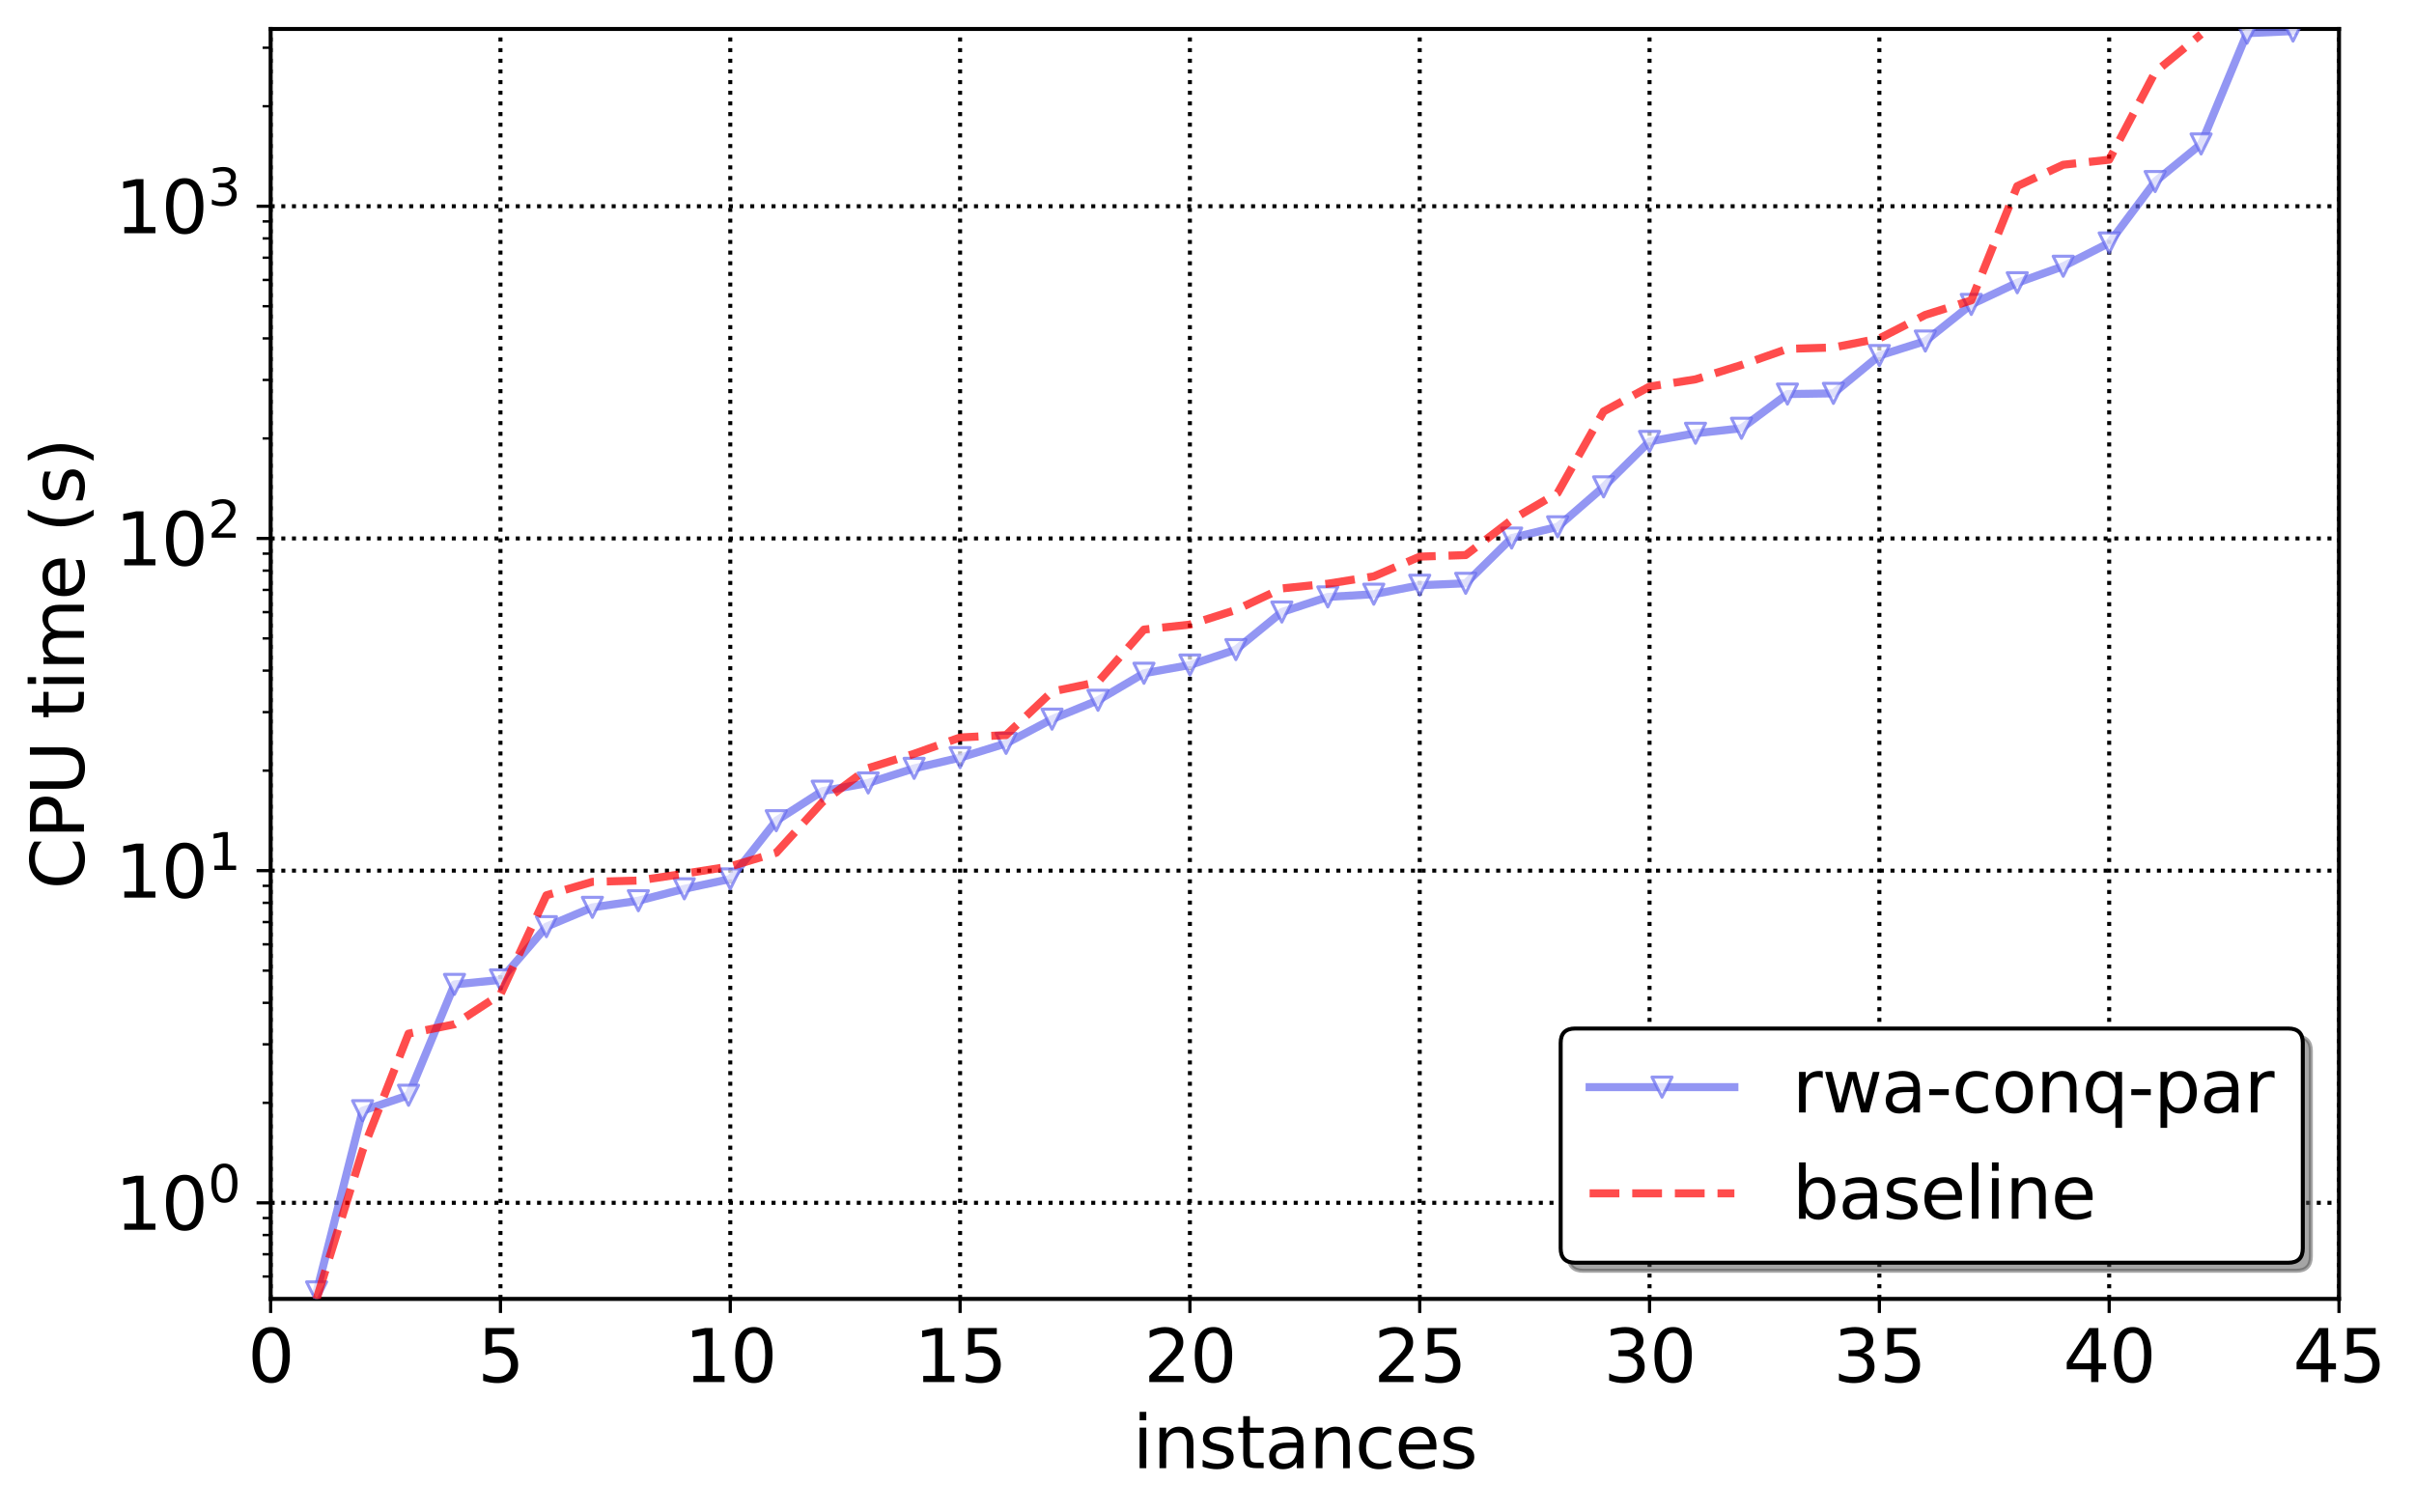 <?xml version="1.0" encoding="utf-8" standalone="no"?>
<!DOCTYPE svg PUBLIC "-//W3C//DTD SVG 1.1//EN"
  "http://www.w3.org/Graphics/SVG/1.1/DTD/svg11.dtd">
<svg xmlns:xlink="http://www.w3.org/1999/xlink" width="600.279pt" height="376.061pt" viewBox="0 0 600.279 376.061" xmlns="http://www.w3.org/2000/svg" version="1.1">
 <defs>
  <style type="text/css">*{stroke-linejoin: round; stroke-linecap: butt}</style>
 </defs>
 <g id="figure_1">
  <g id="patch_1">
   <path d="M -0 376.061 
L 600.279 376.061 
L 600.279 0 
L -0 0 
z
" style="fill: #ffffff"/>
  </g>
  <g id="axes_1">
   <g id="patch_2">
    <path d="M 67.301 323.02 
L 581.627 323.02 
L 581.627 7.2 
L 67.301 7.2 
z
" style="fill: #ffffff"/>
   </g>
   <g id="matplotlib.axis_1">
    <g id="xtick_1">
     <g id="line2d_1">
      <path d="M 67.301 323.02 
L 67.301 7.2 
" clip-path="url(#p2044be6ba6)" style="fill: none; stroke-dasharray: 1,1.65; stroke-dashoffset: 0; stroke: #000000"/>
     </g>
     <g id="line2d_2">
      <defs>
       <path id="m5a88c851a3" d="M 0 0 
L 0 3.5 
" style="stroke: #000000; stroke-width: 0.8"/>
      </defs>
      <g>
       <use xlink:href="#m5a88c851a3" x="67.301" y="323.02" style="stroke: #000000; stroke-width: 0.8"/>
      </g>
     </g>
     <g id="text_1">
      <!-- 0 -->
      <g transform="translate(61.574 343.697) scale(0.18 -0.18)">
       <defs>
        <path id="DejaVuSans-30" d="M 2034 4250 
Q 1547 4250 1301 3770 
Q 1056 3291 1056 2328 
Q 1056 1369 1301 889 
Q 1547 409 2034 409 
Q 2525 409 2770 889 
Q 3016 1369 3016 2328 
Q 3016 3291 2770 3770 
Q 2525 4250 2034 4250 
z
M 2034 4750 
Q 2819 4750 3233 4129 
Q 3647 3509 3647 2328 
Q 3647 1150 3233 529 
Q 2819 -91 2034 -91 
Q 1250 -91 836 529 
Q 422 1150 422 2328 
Q 422 3509 836 4129 
Q 1250 4750 2034 4750 
z
" transform="scale(0.016)"/>
       </defs>
       <use xlink:href="#DejaVuSans-30"/>
      </g>
     </g>
    </g>
    <g id="xtick_2">
     <g id="line2d_3">
      <path d="M 124.448 323.02 
L 124.448 7.2 
" clip-path="url(#p2044be6ba6)" style="fill: none; stroke-dasharray: 1,1.65; stroke-dashoffset: 0; stroke: #000000"/>
     </g>
     <g id="line2d_4">
      <g>
       <use xlink:href="#m5a88c851a3" x="124.448" y="323.02" style="stroke: #000000; stroke-width: 0.8"/>
      </g>
     </g>
     <g id="text_2">
      <!-- 5 -->
      <g transform="translate(118.722 343.697) scale(0.18 -0.18)">
       <defs>
        <path id="DejaVuSans-35" d="M 691 4666 
L 3169 4666 
L 3169 4134 
L 1269 4134 
L 1269 2991 
Q 1406 3038 1543 3061 
Q 1681 3084 1819 3084 
Q 2600 3084 3056 2656 
Q 3513 2228 3513 1497 
Q 3513 744 3044 326 
Q 2575 -91 1722 -91 
Q 1428 -91 1123 -41 
Q 819 9 494 109 
L 494 744 
Q 775 591 1075 516 
Q 1375 441 1709 441 
Q 2250 441 2565 725 
Q 2881 1009 2881 1497 
Q 2881 1984 2565 2268 
Q 2250 2553 1709 2553 
Q 1456 2553 1204 2497 
Q 953 2441 691 2322 
L 691 4666 
z
" transform="scale(0.016)"/>
       </defs>
       <use xlink:href="#DejaVuSans-35"/>
      </g>
     </g>
    </g>
    <g id="xtick_3">
     <g id="line2d_5">
      <path d="M 181.595 323.02 
L 181.595 7.2 
" clip-path="url(#p2044be6ba6)" style="fill: none; stroke-dasharray: 1,1.65; stroke-dashoffset: 0; stroke: #000000"/>
     </g>
     <g id="line2d_6">
      <g>
       <use xlink:href="#m5a88c851a3" x="181.595" y="323.02" style="stroke: #000000; stroke-width: 0.8"/>
      </g>
     </g>
     <g id="text_3">
      <!-- 10 -->
      <g transform="translate(170.143 343.697) scale(0.18 -0.18)">
       <defs>
        <path id="DejaVuSans-31" d="M 794 531 
L 1825 531 
L 1825 4091 
L 703 3866 
L 703 4441 
L 1819 4666 
L 2450 4666 
L 2450 531 
L 3481 531 
L 3481 0 
L 794 0 
L 794 531 
z
" transform="scale(0.016)"/>
       </defs>
       <use xlink:href="#DejaVuSans-31"/>
       <use xlink:href="#DejaVuSans-30" x="63.623"/>
      </g>
     </g>
    </g>
    <g id="xtick_4">
     <g id="line2d_7">
      <path d="M 238.743 323.02 
L 238.743 7.2 
" clip-path="url(#p2044be6ba6)" style="fill: none; stroke-dasharray: 1,1.65; stroke-dashoffset: 0; stroke: #000000"/>
     </g>
     <g id="line2d_8">
      <g>
       <use xlink:href="#m5a88c851a3" x="238.743" y="323.02" style="stroke: #000000; stroke-width: 0.8"/>
      </g>
     </g>
     <g id="text_4">
      <!-- 15 -->
      <g transform="translate(227.29 343.697) scale(0.18 -0.18)">
       <use xlink:href="#DejaVuSans-31"/>
       <use xlink:href="#DejaVuSans-35" x="63.623"/>
      </g>
     </g>
    </g>
    <g id="xtick_5">
     <g id="line2d_9">
      <path d="M 295.89 323.02 
L 295.89 7.2 
" clip-path="url(#p2044be6ba6)" style="fill: none; stroke-dasharray: 1,1.65; stroke-dashoffset: 0; stroke: #000000"/>
     </g>
     <g id="line2d_10">
      <g>
       <use xlink:href="#m5a88c851a3" x="295.89" y="323.02" style="stroke: #000000; stroke-width: 0.8"/>
      </g>
     </g>
     <g id="text_5">
      <!-- 20 -->
      <g transform="translate(284.437 343.697) scale(0.18 -0.18)">
       <defs>
        <path id="DejaVuSans-32" d="M 1228 531 
L 3431 531 
L 3431 0 
L 469 0 
L 469 531 
Q 828 903 1448 1529 
Q 2069 2156 2228 2338 
Q 2531 2678 2651 2914 
Q 2772 3150 2772 3378 
Q 2772 3750 2511 3984 
Q 2250 4219 1831 4219 
Q 1534 4219 1204 4116 
Q 875 4013 500 3803 
L 500 4441 
Q 881 4594 1212 4672 
Q 1544 4750 1819 4750 
Q 2544 4750 2975 4387 
Q 3406 4025 3406 3419 
Q 3406 3131 3298 2873 
Q 3191 2616 2906 2266 
Q 2828 2175 2409 1742 
Q 1991 1309 1228 531 
z
" transform="scale(0.016)"/>
       </defs>
       <use xlink:href="#DejaVuSans-32"/>
       <use xlink:href="#DejaVuSans-30" x="63.623"/>
      </g>
     </g>
    </g>
    <g id="xtick_6">
     <g id="line2d_11">
      <path d="M 353.037 323.02 
L 353.037 7.2 
" clip-path="url(#p2044be6ba6)" style="fill: none; stroke-dasharray: 1,1.65; stroke-dashoffset: 0; stroke: #000000"/>
     </g>
     <g id="line2d_12">
      <g>
       <use xlink:href="#m5a88c851a3" x="353.037" y="323.02" style="stroke: #000000; stroke-width: 0.8"/>
      </g>
     </g>
     <g id="text_6">
      <!-- 25 -->
      <g transform="translate(341.585 343.697) scale(0.18 -0.18)">
       <use xlink:href="#DejaVuSans-32"/>
       <use xlink:href="#DejaVuSans-35" x="63.623"/>
      </g>
     </g>
    </g>
    <g id="xtick_7">
     <g id="line2d_13">
      <path d="M 410.185 323.02 
L 410.185 7.2 
" clip-path="url(#p2044be6ba6)" style="fill: none; stroke-dasharray: 1,1.65; stroke-dashoffset: 0; stroke: #000000"/>
     </g>
     <g id="line2d_14">
      <g>
       <use xlink:href="#m5a88c851a3" x="410.185" y="323.02" style="stroke: #000000; stroke-width: 0.8"/>
      </g>
     </g>
     <g id="text_7">
      <!-- 30 -->
      <g transform="translate(398.732 343.697) scale(0.18 -0.18)">
       <defs>
        <path id="DejaVuSans-33" d="M 2597 2516 
Q 3050 2419 3304 2112 
Q 3559 1806 3559 1356 
Q 3559 666 3084 287 
Q 2609 -91 1734 -91 
Q 1441 -91 1130 -33 
Q 819 25 488 141 
L 488 750 
Q 750 597 1062 519 
Q 1375 441 1716 441 
Q 2309 441 2620 675 
Q 2931 909 2931 1356 
Q 2931 1769 2642 2001 
Q 2353 2234 1838 2234 
L 1294 2234 
L 1294 2753 
L 1863 2753 
Q 2328 2753 2575 2939 
Q 2822 3125 2822 3475 
Q 2822 3834 2567 4026 
Q 2313 4219 1838 4219 
Q 1578 4219 1281 4162 
Q 984 4106 628 3988 
L 628 4550 
Q 988 4650 1302 4700 
Q 1616 4750 1894 4750 
Q 2613 4750 3031 4423 
Q 3450 4097 3450 3541 
Q 3450 3153 3228 2886 
Q 3006 2619 2597 2516 
z
" transform="scale(0.016)"/>
       </defs>
       <use xlink:href="#DejaVuSans-33"/>
       <use xlink:href="#DejaVuSans-30" x="63.623"/>
      </g>
     </g>
    </g>
    <g id="xtick_8">
     <g id="line2d_15">
      <path d="M 467.332 323.02 
L 467.332 7.2 
" clip-path="url(#p2044be6ba6)" style="fill: none; stroke-dasharray: 1,1.65; stroke-dashoffset: 0; stroke: #000000"/>
     </g>
     <g id="line2d_16">
      <g>
       <use xlink:href="#m5a88c851a3" x="467.332" y="323.02" style="stroke: #000000; stroke-width: 0.8"/>
      </g>
     </g>
     <g id="text_8">
      <!-- 35 -->
      <g transform="translate(455.879 343.697) scale(0.18 -0.18)">
       <use xlink:href="#DejaVuSans-33"/>
       <use xlink:href="#DejaVuSans-35" x="63.623"/>
      </g>
     </g>
    </g>
    <g id="xtick_9">
     <g id="line2d_17">
      <path d="M 524.479 323.02 
L 524.479 7.2 
" clip-path="url(#p2044be6ba6)" style="fill: none; stroke-dasharray: 1,1.65; stroke-dashoffset: 0; stroke: #000000"/>
     </g>
     <g id="line2d_18">
      <g>
       <use xlink:href="#m5a88c851a3" x="524.479" y="323.02" style="stroke: #000000; stroke-width: 0.8"/>
      </g>
     </g>
     <g id="text_9">
      <!-- 40 -->
      <g transform="translate(513.027 343.697) scale(0.18 -0.18)">
       <defs>
        <path id="DejaVuSans-34" d="M 2419 4116 
L 825 1625 
L 2419 1625 
L 2419 4116 
z
M 2253 4666 
L 3047 4666 
L 3047 1625 
L 3713 1625 
L 3713 1100 
L 3047 1100 
L 3047 0 
L 2419 0 
L 2419 1100 
L 313 1100 
L 313 1709 
L 2253 4666 
z
" transform="scale(0.016)"/>
       </defs>
       <use xlink:href="#DejaVuSans-34"/>
       <use xlink:href="#DejaVuSans-30" x="63.623"/>
      </g>
     </g>
    </g>
    <g id="xtick_10">
     <g id="line2d_19">
      <path d="M 581.627 323.02 
L 581.627 7.2 
" clip-path="url(#p2044be6ba6)" style="fill: none; stroke-dasharray: 1,1.65; stroke-dashoffset: 0; stroke: #000000"/>
     </g>
     <g id="line2d_20">
      <g>
       <use xlink:href="#m5a88c851a3" x="581.627" y="323.02" style="stroke: #000000; stroke-width: 0.8"/>
      </g>
     </g>
     <g id="text_10">
      <!-- 45 -->
      <g transform="translate(570.174 343.697) scale(0.18 -0.18)">
       <use xlink:href="#DejaVuSans-34"/>
       <use xlink:href="#DejaVuSans-35" x="63.623"/>
      </g>
     </g>
    </g>
    <g id="text_11">
     <!-- instances -->
     <g transform="translate(281.649 365.118) scale(0.18 -0.18)">
      <defs>
       <path id="DejaVuSans-69" d="M 603 3500 
L 1178 3500 
L 1178 0 
L 603 0 
L 603 3500 
z
M 603 4863 
L 1178 4863 
L 1178 4134 
L 603 4134 
L 603 4863 
z
" transform="scale(0.016)"/>
       <path id="DejaVuSans-6e" d="M 3513 2113 
L 3513 0 
L 2938 0 
L 2938 2094 
Q 2938 2591 2744 2837 
Q 2550 3084 2163 3084 
Q 1697 3084 1428 2787 
Q 1159 2491 1159 1978 
L 1159 0 
L 581 0 
L 581 3500 
L 1159 3500 
L 1159 2956 
Q 1366 3272 1645 3428 
Q 1925 3584 2291 3584 
Q 2894 3584 3203 3211 
Q 3513 2838 3513 2113 
z
" transform="scale(0.016)"/>
       <path id="DejaVuSans-73" d="M 2834 3397 
L 2834 2853 
Q 2591 2978 2328 3040 
Q 2066 3103 1784 3103 
Q 1356 3103 1142 2972 
Q 928 2841 928 2578 
Q 928 2378 1081 2264 
Q 1234 2150 1697 2047 
L 1894 2003 
Q 2506 1872 2764 1633 
Q 3022 1394 3022 966 
Q 3022 478 2636 193 
Q 2250 -91 1575 -91 
Q 1294 -91 989 -36 
Q 684 19 347 128 
L 347 722 
Q 666 556 975 473 
Q 1284 391 1588 391 
Q 1994 391 2212 530 
Q 2431 669 2431 922 
Q 2431 1156 2273 1281 
Q 2116 1406 1581 1522 
L 1381 1569 
Q 847 1681 609 1914 
Q 372 2147 372 2553 
Q 372 3047 722 3315 
Q 1072 3584 1716 3584 
Q 2034 3584 2315 3537 
Q 2597 3491 2834 3397 
z
" transform="scale(0.016)"/>
       <path id="DejaVuSans-74" d="M 1172 4494 
L 1172 3500 
L 2356 3500 
L 2356 3053 
L 1172 3053 
L 1172 1153 
Q 1172 725 1289 603 
Q 1406 481 1766 481 
L 2356 481 
L 2356 0 
L 1766 0 
Q 1100 0 847 248 
Q 594 497 594 1153 
L 594 3053 
L 172 3053 
L 172 3500 
L 594 3500 
L 594 4494 
L 1172 4494 
z
" transform="scale(0.016)"/>
       <path id="DejaVuSans-61" d="M 2194 1759 
Q 1497 1759 1228 1600 
Q 959 1441 959 1056 
Q 959 750 1161 570 
Q 1363 391 1709 391 
Q 2188 391 2477 730 
Q 2766 1069 2766 1631 
L 2766 1759 
L 2194 1759 
z
M 3341 1997 
L 3341 0 
L 2766 0 
L 2766 531 
Q 2569 213 2275 61 
Q 1981 -91 1556 -91 
Q 1019 -91 701 211 
Q 384 513 384 1019 
Q 384 1609 779 1909 
Q 1175 2209 1959 2209 
L 2766 2209 
L 2766 2266 
Q 2766 2663 2505 2880 
Q 2244 3097 1772 3097 
Q 1472 3097 1187 3025 
Q 903 2953 641 2809 
L 641 3341 
Q 956 3463 1253 3523 
Q 1550 3584 1831 3584 
Q 2591 3584 2966 3190 
Q 3341 2797 3341 1997 
z
" transform="scale(0.016)"/>
       <path id="DejaVuSans-63" d="M 3122 3366 
L 3122 2828 
Q 2878 2963 2633 3030 
Q 2388 3097 2138 3097 
Q 1578 3097 1268 2742 
Q 959 2388 959 1747 
Q 959 1106 1268 751 
Q 1578 397 2138 397 
Q 2388 397 2633 464 
Q 2878 531 3122 666 
L 3122 134 
Q 2881 22 2623 -34 
Q 2366 -91 2075 -91 
Q 1284 -91 818 406 
Q 353 903 353 1747 
Q 353 2603 823 3093 
Q 1294 3584 2113 3584 
Q 2378 3584 2631 3529 
Q 2884 3475 3122 3366 
z
" transform="scale(0.016)"/>
       <path id="DejaVuSans-65" d="M 3597 1894 
L 3597 1613 
L 953 1613 
Q 991 1019 1311 708 
Q 1631 397 2203 397 
Q 2534 397 2845 478 
Q 3156 559 3463 722 
L 3463 178 
Q 3153 47 2828 -22 
Q 2503 -91 2169 -91 
Q 1331 -91 842 396 
Q 353 884 353 1716 
Q 353 2575 817 3079 
Q 1281 3584 2069 3584 
Q 2775 3584 3186 3129 
Q 3597 2675 3597 1894 
z
M 3022 2063 
Q 3016 2534 2758 2815 
Q 2500 3097 2075 3097 
Q 1594 3097 1305 2825 
Q 1016 2553 972 2059 
L 3022 2063 
z
" transform="scale(0.016)"/>
      </defs>
      <use xlink:href="#DejaVuSans-69"/>
      <use xlink:href="#DejaVuSans-6e" x="27.783"/>
      <use xlink:href="#DejaVuSans-73" x="91.162"/>
      <use xlink:href="#DejaVuSans-74" x="143.262"/>
      <use xlink:href="#DejaVuSans-61" x="182.471"/>
      <use xlink:href="#DejaVuSans-6e" x="243.75"/>
      <use xlink:href="#DejaVuSans-63" x="307.129"/>
      <use xlink:href="#DejaVuSans-65" x="362.109"/>
      <use xlink:href="#DejaVuSans-73" x="423.633"/>
     </g>
    </g>
   </g>
   <g id="matplotlib.axis_2">
    <g id="ytick_1">
     <g id="line2d_21">
      <path d="M 67.301 299.126 
L 581.627 299.126 
" clip-path="url(#p2044be6ba6)" style="fill: none; stroke-dasharray: 1,1.65; stroke-dashoffset: 0; stroke: #000000"/>
     </g>
     <g id="line2d_22">
      <defs>
       <path id="mb5886d403d" d="M 0 0 
L -3.5 0 
" style="stroke: #000000; stroke-width: 0.8"/>
      </defs>
      <g>
       <use xlink:href="#mb5886d403d" x="67.301" y="299.126" style="stroke: #000000; stroke-width: 0.8"/>
      </g>
     </g>
     <g id="text_12">
      <!-- $\mathdefault{10^{0}}$ -->
      <g transform="translate(28.621 305.964) scale(0.18 -0.18)">
       <use xlink:href="#DejaVuSans-31" transform="translate(0 0.766)"/>
       <use xlink:href="#DejaVuSans-30" transform="translate(63.623 0.766)"/>
       <use xlink:href="#DejaVuSans-30" transform="translate(128.203 39.047) scale(0.7)"/>
      </g>
     </g>
    </g>
    <g id="ytick_2">
     <g id="line2d_23">
      <path d="M 67.301 216.513 
L 581.627 216.513 
" clip-path="url(#p2044be6ba6)" style="fill: none; stroke-dasharray: 1,1.65; stroke-dashoffset: 0; stroke: #000000"/>
     </g>
     <g id="line2d_24">
      <g>
       <use xlink:href="#mb5886d403d" x="67.301" y="216.513" style="stroke: #000000; stroke-width: 0.8"/>
      </g>
     </g>
     <g id="text_13">
      <!-- $\mathdefault{10^{1}}$ -->
      <g transform="translate(28.621 223.352) scale(0.18 -0.18)">
       <use xlink:href="#DejaVuSans-31" transform="translate(0 0.684)"/>
       <use xlink:href="#DejaVuSans-30" transform="translate(63.623 0.684)"/>
       <use xlink:href="#DejaVuSans-31" transform="translate(128.203 38.966) scale(0.7)"/>
      </g>
     </g>
    </g>
    <g id="ytick_3">
     <g id="line2d_25">
      <path d="M 67.301 133.9 
L 581.627 133.9 
" clip-path="url(#p2044be6ba6)" style="fill: none; stroke-dasharray: 1,1.65; stroke-dashoffset: 0; stroke: #000000"/>
     </g>
     <g id="line2d_26">
      <g>
       <use xlink:href="#mb5886d403d" x="67.301" y="133.9" style="stroke: #000000; stroke-width: 0.8"/>
      </g>
     </g>
     <g id="text_14">
      <!-- $\mathdefault{10^{2}}$ -->
      <g transform="translate(28.621 140.739) scale(0.18 -0.18)">
       <use xlink:href="#DejaVuSans-31" transform="translate(0 0.766)"/>
       <use xlink:href="#DejaVuSans-30" transform="translate(63.623 0.766)"/>
       <use xlink:href="#DejaVuSans-32" transform="translate(128.203 39.047) scale(0.7)"/>
      </g>
     </g>
    </g>
    <g id="ytick_4">
     <g id="line2d_27">
      <path d="M 67.301 51.288 
L 581.627 51.288 
" clip-path="url(#p2044be6ba6)" style="fill: none; stroke-dasharray: 1,1.65; stroke-dashoffset: 0; stroke: #000000"/>
     </g>
     <g id="line2d_28">
      <g>
       <use xlink:href="#mb5886d403d" x="67.301" y="51.288" style="stroke: #000000; stroke-width: 0.8"/>
      </g>
     </g>
     <g id="text_15">
      <!-- $\mathdefault{10^{3}}$ -->
      <g transform="translate(28.621 58.126) scale(0.18 -0.18)">
       <use xlink:href="#DejaVuSans-31" transform="translate(0 0.766)"/>
       <use xlink:href="#DejaVuSans-30" transform="translate(63.623 0.766)"/>
       <use xlink:href="#DejaVuSans-33" transform="translate(128.203 39.047) scale(0.7)"/>
      </g>
     </g>
    </g>
    <g id="ytick_5">
     <g id="line2d_29">
      <defs>
       <path id="m2630fa015b" d="M 0 0 
L -2 0 
" style="stroke: #000000; stroke-width: 0.6"/>
      </defs>
      <g>
       <use xlink:href="#m2630fa015b" x="67.301" y="317.453" style="stroke: #000000; stroke-width: 0.6"/>
      </g>
     </g>
    </g>
    <g id="ytick_6">
     <g id="line2d_30">
      <g>
       <use xlink:href="#m2630fa015b" x="67.301" y="311.922" style="stroke: #000000; stroke-width: 0.6"/>
      </g>
     </g>
    </g>
    <g id="ytick_7">
     <g id="line2d_31">
      <g>
       <use xlink:href="#m2630fa015b" x="67.301" y="307.132" style="stroke: #000000; stroke-width: 0.6"/>
      </g>
     </g>
    </g>
    <g id="ytick_8">
     <g id="line2d_32">
      <g>
       <use xlink:href="#m2630fa015b" x="67.301" y="302.906" style="stroke: #000000; stroke-width: 0.6"/>
      </g>
     </g>
    </g>
    <g id="ytick_9">
     <g id="line2d_33">
      <g>
       <use xlink:href="#m2630fa015b" x="67.301" y="274.257" style="stroke: #000000; stroke-width: 0.6"/>
      </g>
     </g>
    </g>
    <g id="ytick_10">
     <g id="line2d_34">
      <g>
       <use xlink:href="#m2630fa015b" x="67.301" y="259.709" style="stroke: #000000; stroke-width: 0.6"/>
      </g>
     </g>
    </g>
    <g id="ytick_11">
     <g id="line2d_35">
      <g>
       <use xlink:href="#m2630fa015b" x="67.301" y="249.388" style="stroke: #000000; stroke-width: 0.6"/>
      </g>
     </g>
    </g>
    <g id="ytick_12">
     <g id="line2d_36">
      <g>
       <use xlink:href="#m2630fa015b" x="67.301" y="241.382" style="stroke: #000000; stroke-width: 0.6"/>
      </g>
     </g>
    </g>
    <g id="ytick_13">
     <g id="line2d_37">
      <g>
       <use xlink:href="#m2630fa015b" x="67.301" y="234.841" style="stroke: #000000; stroke-width: 0.6"/>
      </g>
     </g>
    </g>
    <g id="ytick_14">
     <g id="line2d_38">
      <g>
       <use xlink:href="#m2630fa015b" x="67.301" y="229.31" style="stroke: #000000; stroke-width: 0.6"/>
      </g>
     </g>
    </g>
    <g id="ytick_15">
     <g id="line2d_39">
      <g>
       <use xlink:href="#m2630fa015b" x="67.301" y="224.519" style="stroke: #000000; stroke-width: 0.6"/>
      </g>
     </g>
    </g>
    <g id="ytick_16">
     <g id="line2d_40">
      <g>
       <use xlink:href="#m2630fa015b" x="67.301" y="220.293" style="stroke: #000000; stroke-width: 0.6"/>
      </g>
     </g>
    </g>
    <g id="ytick_17">
     <g id="line2d_41">
      <g>
       <use xlink:href="#m2630fa015b" x="67.301" y="191.644" style="stroke: #000000; stroke-width: 0.6"/>
      </g>
     </g>
    </g>
    <g id="ytick_18">
     <g id="line2d_42">
      <g>
       <use xlink:href="#m2630fa015b" x="67.301" y="177.097" style="stroke: #000000; stroke-width: 0.6"/>
      </g>
     </g>
    </g>
    <g id="ytick_19">
     <g id="line2d_43">
      <g>
       <use xlink:href="#m2630fa015b" x="67.301" y="166.775" style="stroke: #000000; stroke-width: 0.6"/>
      </g>
     </g>
    </g>
    <g id="ytick_20">
     <g id="line2d_44">
      <g>
       <use xlink:href="#m2630fa015b" x="67.301" y="158.769" style="stroke: #000000; stroke-width: 0.6"/>
      </g>
     </g>
    </g>
    <g id="ytick_21">
     <g id="line2d_45">
      <g>
       <use xlink:href="#m2630fa015b" x="67.301" y="152.228" style="stroke: #000000; stroke-width: 0.6"/>
      </g>
     </g>
    </g>
    <g id="ytick_22">
     <g id="line2d_46">
      <g>
       <use xlink:href="#m2630fa015b" x="67.301" y="146.697" style="stroke: #000000; stroke-width: 0.6"/>
      </g>
     </g>
    </g>
    <g id="ytick_23">
     <g id="line2d_47">
      <g>
       <use xlink:href="#m2630fa015b" x="67.301" y="141.906" style="stroke: #000000; stroke-width: 0.6"/>
      </g>
     </g>
    </g>
    <g id="ytick_24">
     <g id="line2d_48">
      <g>
       <use xlink:href="#m2630fa015b" x="67.301" y="137.681" style="stroke: #000000; stroke-width: 0.6"/>
      </g>
     </g>
    </g>
    <g id="ytick_25">
     <g id="line2d_49">
      <g>
       <use xlink:href="#m2630fa015b" x="67.301" y="109.032" style="stroke: #000000; stroke-width: 0.6"/>
      </g>
     </g>
    </g>
    <g id="ytick_26">
     <g id="line2d_50">
      <g>
       <use xlink:href="#m2630fa015b" x="67.301" y="94.484" style="stroke: #000000; stroke-width: 0.6"/>
      </g>
     </g>
    </g>
    <g id="ytick_27">
     <g id="line2d_51">
      <g>
       <use xlink:href="#m2630fa015b" x="67.301" y="84.163" style="stroke: #000000; stroke-width: 0.6"/>
      </g>
     </g>
    </g>
    <g id="ytick_28">
     <g id="line2d_52">
      <g>
       <use xlink:href="#m2630fa015b" x="67.301" y="76.157" style="stroke: #000000; stroke-width: 0.6"/>
      </g>
     </g>
    </g>
    <g id="ytick_29">
     <g id="line2d_53">
      <g>
       <use xlink:href="#m2630fa015b" x="67.301" y="69.615" style="stroke: #000000; stroke-width: 0.6"/>
      </g>
     </g>
    </g>
    <g id="ytick_30">
     <g id="line2d_54">
      <g>
       <use xlink:href="#m2630fa015b" x="67.301" y="64.085" style="stroke: #000000; stroke-width: 0.6"/>
      </g>
     </g>
    </g>
    <g id="ytick_31">
     <g id="line2d_55">
      <g>
       <use xlink:href="#m2630fa015b" x="67.301" y="59.294" style="stroke: #000000; stroke-width: 0.6"/>
      </g>
     </g>
    </g>
    <g id="ytick_32">
     <g id="line2d_56">
      <g>
       <use xlink:href="#m2630fa015b" x="67.301" y="55.068" style="stroke: #000000; stroke-width: 0.6"/>
      </g>
     </g>
    </g>
    <g id="ytick_33">
     <g id="line2d_57">
      <g>
       <use xlink:href="#m2630fa015b" x="67.301" y="26.419" style="stroke: #000000; stroke-width: 0.6"/>
      </g>
     </g>
    </g>
    <g id="ytick_34">
     <g id="line2d_58">
      <g>
       <use xlink:href="#m2630fa015b" x="67.301" y="11.872" style="stroke: #000000; stroke-width: 0.6"/>
      </g>
     </g>
    </g>
    <g id="text_16">
     <!-- CPU time (s) -->
     <g transform="translate(20.877 221.173) rotate(-90) scale(0.18 -0.18)">
      <defs>
       <path id="DejaVuSans-43" d="M 4122 4306 
L 4122 3641 
Q 3803 3938 3442 4084 
Q 3081 4231 2675 4231 
Q 1875 4231 1450 3742 
Q 1025 3253 1025 2328 
Q 1025 1406 1450 917 
Q 1875 428 2675 428 
Q 3081 428 3442 575 
Q 3803 722 4122 1019 
L 4122 359 
Q 3791 134 3420 21 
Q 3050 -91 2638 -91 
Q 1578 -91 968 557 
Q 359 1206 359 2328 
Q 359 3453 968 4101 
Q 1578 4750 2638 4750 
Q 3056 4750 3426 4639 
Q 3797 4528 4122 4306 
z
" transform="scale(0.016)"/>
       <path id="DejaVuSans-50" d="M 1259 4147 
L 1259 2394 
L 2053 2394 
Q 2494 2394 2734 2622 
Q 2975 2850 2975 3272 
Q 2975 3691 2734 3919 
Q 2494 4147 2053 4147 
L 1259 4147 
z
M 628 4666 
L 2053 4666 
Q 2838 4666 3239 4311 
Q 3641 3956 3641 3272 
Q 3641 2581 3239 2228 
Q 2838 1875 2053 1875 
L 1259 1875 
L 1259 0 
L 628 0 
L 628 4666 
z
" transform="scale(0.016)"/>
       <path id="DejaVuSans-55" d="M 556 4666 
L 1191 4666 
L 1191 1831 
Q 1191 1081 1462 751 
Q 1734 422 2344 422 
Q 2950 422 3222 751 
Q 3494 1081 3494 1831 
L 3494 4666 
L 4128 4666 
L 4128 1753 
Q 4128 841 3676 375 
Q 3225 -91 2344 -91 
Q 1459 -91 1007 375 
Q 556 841 556 1753 
L 556 4666 
z
" transform="scale(0.016)"/>
       <path id="DejaVuSans-20" transform="scale(0.016)"/>
       <path id="DejaVuSans-6d" d="M 3328 2828 
Q 3544 3216 3844 3400 
Q 4144 3584 4550 3584 
Q 5097 3584 5394 3201 
Q 5691 2819 5691 2113 
L 5691 0 
L 5113 0 
L 5113 2094 
Q 5113 2597 4934 2840 
Q 4756 3084 4391 3084 
Q 3944 3084 3684 2787 
Q 3425 2491 3425 1978 
L 3425 0 
L 2847 0 
L 2847 2094 
Q 2847 2600 2669 2842 
Q 2491 3084 2119 3084 
Q 1678 3084 1418 2786 
Q 1159 2488 1159 1978 
L 1159 0 
L 581 0 
L 581 3500 
L 1159 3500 
L 1159 2956 
Q 1356 3278 1631 3431 
Q 1906 3584 2284 3584 
Q 2666 3584 2933 3390 
Q 3200 3197 3328 2828 
z
" transform="scale(0.016)"/>
       <path id="DejaVuSans-28" d="M 1984 4856 
Q 1566 4138 1362 3434 
Q 1159 2731 1159 2009 
Q 1159 1288 1364 580 
Q 1569 -128 1984 -844 
L 1484 -844 
Q 1016 -109 783 600 
Q 550 1309 550 2009 
Q 550 2706 781 3412 
Q 1013 4119 1484 4856 
L 1984 4856 
z
" transform="scale(0.016)"/>
       <path id="DejaVuSans-29" d="M 513 4856 
L 1013 4856 
Q 1481 4119 1714 3412 
Q 1947 2706 1947 2009 
Q 1947 1309 1714 600 
Q 1481 -109 1013 -844 
L 513 -844 
Q 928 -128 1133 580 
Q 1338 1288 1338 2009 
Q 1338 2731 1133 3434 
Q 928 4138 513 4856 
z
" transform="scale(0.016)"/>
      </defs>
      <use xlink:href="#DejaVuSans-43"/>
      <use xlink:href="#DejaVuSans-50" x="69.824"/>
      <use xlink:href="#DejaVuSans-55" x="130.127"/>
      <use xlink:href="#DejaVuSans-20" x="203.32"/>
      <use xlink:href="#DejaVuSans-74" x="235.107"/>
      <use xlink:href="#DejaVuSans-69" x="274.316"/>
      <use xlink:href="#DejaVuSans-6d" x="302.1"/>
      <use xlink:href="#DejaVuSans-65" x="399.512"/>
      <use xlink:href="#DejaVuSans-20" x="461.035"/>
      <use xlink:href="#DejaVuSans-28" x="492.822"/>
      <use xlink:href="#DejaVuSans-73" x="531.836"/>
      <use xlink:href="#DejaVuSans-29" x="583.936"/>
     </g>
    </g>
   </g>
   <g id="patch_3">
    <path d="M 67.301 323.02 
L 67.301 7.2 
" style="fill: none; stroke: #000000; stroke-linejoin: miter; stroke-linecap: square"/>
   </g>
   <g id="patch_4">
    <path d="M 581.627 323.02 
L 581.627 7.2 
" style="fill: none; stroke: #000000; stroke-linejoin: miter; stroke-linecap: square"/>
   </g>
   <g id="patch_5">
    <path d="M 67.301 323.02 
L 581.627 323.02 
" style="fill: none; stroke: #000000; stroke-linejoin: miter; stroke-linecap: square"/>
   </g>
   <g id="patch_6">
    <path d="M 67.301 7.2 
L 581.627 7.2 
" style="fill: none; stroke: #000000; stroke-linejoin: miter; stroke-linecap: square"/>
   </g>
   <g id="line2d_59">
    <path d="M 78.73 321.284 
L 90.16 276.218 
L 101.589 272.382 
L 113.018 244.809 
L 124.448 243.687 
L 135.877 230.451 
L 147.307 225.648 
L 158.736 223.997 
L 170.166 221.04 
L 181.595 218.583 
L 193.025 204.104 
L 204.454 196.757 
L 215.884 194.715 
L 227.313 191.082 
L 238.743 188.413 
L 250.172 184.872 
L 261.602 178.846 
L 273.031 174.162 
L 284.46 167.433 
L 295.89 165.382 
L 307.319 161.551 
L 318.749 152.211 
L 330.178 148.449 
L 341.608 147.772 
L 353.037 145.543 
L 364.467 145.066 
L 375.896 133.808 
L 387.326 131.011 
L 398.755 121.08 
L 410.185 109.779 
L 421.614 107.75 
L 433.043 106.508 
L 444.473 98 
L 455.902 97.826 
L 467.332 88.424 
L 478.761 84.82 
L 490.191 75.709 
L 501.62 70.322 
L 513.05 66.214 
L 524.479 60.42 
L 535.909 45.15 
L 547.338 35.806 
L 558.768 8.254 
L 570.197 7.729 
" clip-path="url(#p2044be6ba6)" style="fill: none; stroke: #666aee; stroke-opacity: 0.7; stroke-width: 2; stroke-linecap: square"/>
    <defs>
     <path id="mdfa81524e9" d="M -0 2.5 
L 2.5 -2.5 
L -2.5 -2.5 
z
" style="stroke: #666aee; stroke-opacity: 0.7; stroke-width: 0.75; stroke-linejoin: miter"/>
    </defs>
    <g clip-path="url(#p2044be6ba6)">
     <use xlink:href="#mdfa81524e9" x="78.73" y="321.284" style="fill: #ffffff; fill-opacity: 0.7; stroke: #666aee; stroke-opacity: 0.7; stroke-width: 0.75; stroke-linejoin: miter"/>
     <use xlink:href="#mdfa81524e9" x="90.16" y="276.218" style="fill: #ffffff; fill-opacity: 0.7; stroke: #666aee; stroke-opacity: 0.7; stroke-width: 0.75; stroke-linejoin: miter"/>
     <use xlink:href="#mdfa81524e9" x="101.589" y="272.382" style="fill: #ffffff; fill-opacity: 0.7; stroke: #666aee; stroke-opacity: 0.7; stroke-width: 0.75; stroke-linejoin: miter"/>
     <use xlink:href="#mdfa81524e9" x="113.018" y="244.809" style="fill: #ffffff; fill-opacity: 0.7; stroke: #666aee; stroke-opacity: 0.7; stroke-width: 0.75; stroke-linejoin: miter"/>
     <use xlink:href="#mdfa81524e9" x="124.448" y="243.687" style="fill: #ffffff; fill-opacity: 0.7; stroke: #666aee; stroke-opacity: 0.7; stroke-width: 0.75; stroke-linejoin: miter"/>
     <use xlink:href="#mdfa81524e9" x="135.877" y="230.451" style="fill: #ffffff; fill-opacity: 0.7; stroke: #666aee; stroke-opacity: 0.7; stroke-width: 0.75; stroke-linejoin: miter"/>
     <use xlink:href="#mdfa81524e9" x="147.307" y="225.648" style="fill: #ffffff; fill-opacity: 0.7; stroke: #666aee; stroke-opacity: 0.7; stroke-width: 0.75; stroke-linejoin: miter"/>
     <use xlink:href="#mdfa81524e9" x="158.736" y="223.997" style="fill: #ffffff; fill-opacity: 0.7; stroke: #666aee; stroke-opacity: 0.7; stroke-width: 0.75; stroke-linejoin: miter"/>
     <use xlink:href="#mdfa81524e9" x="170.166" y="221.04" style="fill: #ffffff; fill-opacity: 0.7; stroke: #666aee; stroke-opacity: 0.7; stroke-width: 0.75; stroke-linejoin: miter"/>
     <use xlink:href="#mdfa81524e9" x="181.595" y="218.583" style="fill: #ffffff; fill-opacity: 0.7; stroke: #666aee; stroke-opacity: 0.7; stroke-width: 0.75; stroke-linejoin: miter"/>
     <use xlink:href="#mdfa81524e9" x="193.025" y="204.104" style="fill: #ffffff; fill-opacity: 0.7; stroke: #666aee; stroke-opacity: 0.7; stroke-width: 0.75; stroke-linejoin: miter"/>
     <use xlink:href="#mdfa81524e9" x="204.454" y="196.757" style="fill: #ffffff; fill-opacity: 0.7; stroke: #666aee; stroke-opacity: 0.7; stroke-width: 0.75; stroke-linejoin: miter"/>
     <use xlink:href="#mdfa81524e9" x="215.884" y="194.715" style="fill: #ffffff; fill-opacity: 0.7; stroke: #666aee; stroke-opacity: 0.7; stroke-width: 0.75; stroke-linejoin: miter"/>
     <use xlink:href="#mdfa81524e9" x="227.313" y="191.082" style="fill: #ffffff; fill-opacity: 0.7; stroke: #666aee; stroke-opacity: 0.7; stroke-width: 0.75; stroke-linejoin: miter"/>
     <use xlink:href="#mdfa81524e9" x="238.743" y="188.413" style="fill: #ffffff; fill-opacity: 0.7; stroke: #666aee; stroke-opacity: 0.7; stroke-width: 0.75; stroke-linejoin: miter"/>
     <use xlink:href="#mdfa81524e9" x="250.172" y="184.872" style="fill: #ffffff; fill-opacity: 0.7; stroke: #666aee; stroke-opacity: 0.7; stroke-width: 0.75; stroke-linejoin: miter"/>
     <use xlink:href="#mdfa81524e9" x="261.602" y="178.846" style="fill: #ffffff; fill-opacity: 0.7; stroke: #666aee; stroke-opacity: 0.7; stroke-width: 0.75; stroke-linejoin: miter"/>
     <use xlink:href="#mdfa81524e9" x="273.031" y="174.162" style="fill: #ffffff; fill-opacity: 0.7; stroke: #666aee; stroke-opacity: 0.7; stroke-width: 0.75; stroke-linejoin: miter"/>
     <use xlink:href="#mdfa81524e9" x="284.46" y="167.433" style="fill: #ffffff; fill-opacity: 0.7; stroke: #666aee; stroke-opacity: 0.7; stroke-width: 0.75; stroke-linejoin: miter"/>
     <use xlink:href="#mdfa81524e9" x="295.89" y="165.382" style="fill: #ffffff; fill-opacity: 0.7; stroke: #666aee; stroke-opacity: 0.7; stroke-width: 0.75; stroke-linejoin: miter"/>
     <use xlink:href="#mdfa81524e9" x="307.319" y="161.551" style="fill: #ffffff; fill-opacity: 0.7; stroke: #666aee; stroke-opacity: 0.7; stroke-width: 0.75; stroke-linejoin: miter"/>
     <use xlink:href="#mdfa81524e9" x="318.749" y="152.211" style="fill: #ffffff; fill-opacity: 0.7; stroke: #666aee; stroke-opacity: 0.7; stroke-width: 0.75; stroke-linejoin: miter"/>
     <use xlink:href="#mdfa81524e9" x="330.178" y="148.449" style="fill: #ffffff; fill-opacity: 0.7; stroke: #666aee; stroke-opacity: 0.7; stroke-width: 0.75; stroke-linejoin: miter"/>
     <use xlink:href="#mdfa81524e9" x="341.608" y="147.772" style="fill: #ffffff; fill-opacity: 0.7; stroke: #666aee; stroke-opacity: 0.7; stroke-width: 0.75; stroke-linejoin: miter"/>
     <use xlink:href="#mdfa81524e9" x="353.037" y="145.543" style="fill: #ffffff; fill-opacity: 0.7; stroke: #666aee; stroke-opacity: 0.7; stroke-width: 0.75; stroke-linejoin: miter"/>
     <use xlink:href="#mdfa81524e9" x="364.467" y="145.066" style="fill: #ffffff; fill-opacity: 0.7; stroke: #666aee; stroke-opacity: 0.7; stroke-width: 0.75; stroke-linejoin: miter"/>
     <use xlink:href="#mdfa81524e9" x="375.896" y="133.808" style="fill: #ffffff; fill-opacity: 0.7; stroke: #666aee; stroke-opacity: 0.7; stroke-width: 0.75; stroke-linejoin: miter"/>
     <use xlink:href="#mdfa81524e9" x="387.326" y="131.011" style="fill: #ffffff; fill-opacity: 0.7; stroke: #666aee; stroke-opacity: 0.7; stroke-width: 0.75; stroke-linejoin: miter"/>
     <use xlink:href="#mdfa81524e9" x="398.755" y="121.08" style="fill: #ffffff; fill-opacity: 0.7; stroke: #666aee; stroke-opacity: 0.7; stroke-width: 0.75; stroke-linejoin: miter"/>
     <use xlink:href="#mdfa81524e9" x="410.185" y="109.779" style="fill: #ffffff; fill-opacity: 0.7; stroke: #666aee; stroke-opacity: 0.7; stroke-width: 0.75; stroke-linejoin: miter"/>
     <use xlink:href="#mdfa81524e9" x="421.614" y="107.75" style="fill: #ffffff; fill-opacity: 0.7; stroke: #666aee; stroke-opacity: 0.7; stroke-width: 0.75; stroke-linejoin: miter"/>
     <use xlink:href="#mdfa81524e9" x="433.043" y="106.508" style="fill: #ffffff; fill-opacity: 0.7; stroke: #666aee; stroke-opacity: 0.7; stroke-width: 0.75; stroke-linejoin: miter"/>
     <use xlink:href="#mdfa81524e9" x="444.473" y="98" style="fill: #ffffff; fill-opacity: 0.7; stroke: #666aee; stroke-opacity: 0.7; stroke-width: 0.75; stroke-linejoin: miter"/>
     <use xlink:href="#mdfa81524e9" x="455.902" y="97.826" style="fill: #ffffff; fill-opacity: 0.7; stroke: #666aee; stroke-opacity: 0.7; stroke-width: 0.75; stroke-linejoin: miter"/>
     <use xlink:href="#mdfa81524e9" x="467.332" y="88.424" style="fill: #ffffff; fill-opacity: 0.7; stroke: #666aee; stroke-opacity: 0.7; stroke-width: 0.75; stroke-linejoin: miter"/>
     <use xlink:href="#mdfa81524e9" x="478.761" y="84.82" style="fill: #ffffff; fill-opacity: 0.7; stroke: #666aee; stroke-opacity: 0.7; stroke-width: 0.75; stroke-linejoin: miter"/>
     <use xlink:href="#mdfa81524e9" x="490.191" y="75.709" style="fill: #ffffff; fill-opacity: 0.7; stroke: #666aee; stroke-opacity: 0.7; stroke-width: 0.75; stroke-linejoin: miter"/>
     <use xlink:href="#mdfa81524e9" x="501.62" y="70.322" style="fill: #ffffff; fill-opacity: 0.7; stroke: #666aee; stroke-opacity: 0.7; stroke-width: 0.75; stroke-linejoin: miter"/>
     <use xlink:href="#mdfa81524e9" x="513.05" y="66.214" style="fill: #ffffff; fill-opacity: 0.7; stroke: #666aee; stroke-opacity: 0.7; stroke-width: 0.75; stroke-linejoin: miter"/>
     <use xlink:href="#mdfa81524e9" x="524.479" y="60.42" style="fill: #ffffff; fill-opacity: 0.7; stroke: #666aee; stroke-opacity: 0.7; stroke-width: 0.75; stroke-linejoin: miter"/>
     <use xlink:href="#mdfa81524e9" x="535.909" y="45.15" style="fill: #ffffff; fill-opacity: 0.7; stroke: #666aee; stroke-opacity: 0.7; stroke-width: 0.75; stroke-linejoin: miter"/>
     <use xlink:href="#mdfa81524e9" x="547.338" y="35.806" style="fill: #ffffff; fill-opacity: 0.7; stroke: #666aee; stroke-opacity: 0.7; stroke-width: 0.75; stroke-linejoin: miter"/>
     <use xlink:href="#mdfa81524e9" x="558.768" y="8.254" style="fill: #ffffff; fill-opacity: 0.7; stroke: #666aee; stroke-opacity: 0.7; stroke-width: 0.75; stroke-linejoin: miter"/>
     <use xlink:href="#mdfa81524e9" x="570.197" y="7.729" style="fill: #ffffff; fill-opacity: 0.7; stroke: #666aee; stroke-opacity: 0.7; stroke-width: 0.75; stroke-linejoin: miter"/>
    </g>
   </g>
   <g id="line2d_60">
    <path d="M 78.73 323.02 
L 90.16 286.137 
L 101.589 257.058 
L 113.018 254.729 
L 124.448 247.271 
L 135.877 222.645 
L 147.307 219.302 
L 158.736 218.986 
L 170.166 217.273 
L 181.595 215.468 
L 193.025 212.063 
L 204.454 199.525 
L 215.884 191.028 
L 227.313 187.452 
L 238.743 183.398 
L 250.172 182.805 
L 261.602 171.996 
L 273.031 169.607 
L 284.46 156.568 
L 295.89 155.329 
L 307.319 151.688 
L 318.749 146.337 
L 330.178 145.162 
L 341.608 143.341 
L 353.037 138.429 
L 364.467 138.039 
L 375.896 129.286 
L 387.326 122.585 
L 398.755 102.329 
L 410.185 96.139 
L 421.614 94.337 
L 433.043 90.773 
L 444.473 86.755 
L 455.902 86.421 
L 467.332 84.162 
L 478.761 78.311 
L 490.191 74.694 
L 501.62 46.281 
L 513.05 40.977 
L 524.479 39.715 
L 535.909 17.941 
L 547.338 8.528 
" clip-path="url(#p2044be6ba6)" style="fill: none; stroke-dasharray: 7.4,3.2; stroke-dashoffset: 0; stroke: #ff0000; stroke-opacity: 0.7; stroke-width: 2"/>
   </g>
   <g id="legend_1">
    <g id="patch_7">
     <path d="M 393.684 316.02 
L 571.027 316.02 
Q 574.627 316.02 574.627 312.42 
L 574.627 261.379 
Q 574.627 257.779 571.027 257.779 
L 393.684 257.779 
Q 390.084 257.779 390.084 261.379 
L 390.084 312.42 
Q 390.084 316.02 393.684 316.02 
z
" style="fill: #4d4d4d; opacity: 0.5; stroke: #4d4d4d; stroke-linejoin: miter"/>
    </g>
    <g id="patch_8">
     <path d="M 391.684 314.02 
L 569.027 314.02 
Q 572.627 314.02 572.627 310.42 
L 572.627 259.379 
Q 572.627 255.779 569.027 255.779 
L 391.684 255.779 
Q 388.084 255.779 388.084 259.379 
L 388.084 310.42 
Q 388.084 314.02 391.684 314.02 
z
" style="fill: #ffffff; stroke: #000000; stroke-linejoin: miter"/>
    </g>
    <g id="line2d_61">
     <path d="M 395.284 270.356 
L 413.284 270.356 
L 431.284 270.356 
" style="fill: none; stroke: #666aee; stroke-opacity: 0.7; stroke-width: 2; stroke-linecap: square"/>
     <g>
      <use xlink:href="#mdfa81524e9" x="413.284" y="270.356" style="fill: #ffffff; fill-opacity: 0.7; stroke: #666aee; stroke-opacity: 0.7; stroke-width: 0.75; stroke-linejoin: miter"/>
     </g>
    </g>
    <g id="text_17">
     <!-- rwa-conq-par -->
     <g transform="translate(445.684 276.656) scale(0.18 -0.18)">
      <defs>
       <path id="DejaVuSans-72" d="M 2631 2963 
Q 2534 3019 2420 3045 
Q 2306 3072 2169 3072 
Q 1681 3072 1420 2755 
Q 1159 2438 1159 1844 
L 1159 0 
L 581 0 
L 581 3500 
L 1159 3500 
L 1159 2956 
Q 1341 3275 1631 3429 
Q 1922 3584 2338 3584 
Q 2397 3584 2469 3576 
Q 2541 3569 2628 3553 
L 2631 2963 
z
" transform="scale(0.016)"/>
       <path id="DejaVuSans-77" d="M 269 3500 
L 844 3500 
L 1563 769 
L 2278 3500 
L 2956 3500 
L 3675 769 
L 4391 3500 
L 4966 3500 
L 4050 0 
L 3372 0 
L 2619 2869 
L 1863 0 
L 1184 0 
L 269 3500 
z
" transform="scale(0.016)"/>
       <path id="DejaVuSans-2d" d="M 313 2009 
L 1997 2009 
L 1997 1497 
L 313 1497 
L 313 2009 
z
" transform="scale(0.016)"/>
       <path id="DejaVuSans-6f" d="M 1959 3097 
Q 1497 3097 1228 2736 
Q 959 2375 959 1747 
Q 959 1119 1226 758 
Q 1494 397 1959 397 
Q 2419 397 2687 759 
Q 2956 1122 2956 1747 
Q 2956 2369 2687 2733 
Q 2419 3097 1959 3097 
z
M 1959 3584 
Q 2709 3584 3137 3096 
Q 3566 2609 3566 1747 
Q 3566 888 3137 398 
Q 2709 -91 1959 -91 
Q 1206 -91 779 398 
Q 353 888 353 1747 
Q 353 2609 779 3096 
Q 1206 3584 1959 3584 
z
" transform="scale(0.016)"/>
       <path id="DejaVuSans-71" d="M 947 1747 
Q 947 1113 1208 752 
Q 1469 391 1925 391 
Q 2381 391 2643 752 
Q 2906 1113 2906 1747 
Q 2906 2381 2643 2742 
Q 2381 3103 1925 3103 
Q 1469 3103 1208 2742 
Q 947 2381 947 1747 
z
M 2906 525 
Q 2725 213 2448 61 
Q 2172 -91 1784 -91 
Q 1150 -91 751 415 
Q 353 922 353 1747 
Q 353 2572 751 3078 
Q 1150 3584 1784 3584 
Q 2172 3584 2448 3432 
Q 2725 3281 2906 2969 
L 2906 3500 
L 3481 3500 
L 3481 -1331 
L 2906 -1331 
L 2906 525 
z
" transform="scale(0.016)"/>
       <path id="DejaVuSans-70" d="M 1159 525 
L 1159 -1331 
L 581 -1331 
L 581 3500 
L 1159 3500 
L 1159 2969 
Q 1341 3281 1617 3432 
Q 1894 3584 2278 3584 
Q 2916 3584 3314 3078 
Q 3713 2572 3713 1747 
Q 3713 922 3314 415 
Q 2916 -91 2278 -91 
Q 1894 -91 1617 61 
Q 1341 213 1159 525 
z
M 3116 1747 
Q 3116 2381 2855 2742 
Q 2594 3103 2138 3103 
Q 1681 3103 1420 2742 
Q 1159 2381 1159 1747 
Q 1159 1113 1420 752 
Q 1681 391 2138 391 
Q 2594 391 2855 752 
Q 3116 1113 3116 1747 
z
" transform="scale(0.016)"/>
      </defs>
      <use xlink:href="#DejaVuSans-72"/>
      <use xlink:href="#DejaVuSans-77" x="41.113"/>
      <use xlink:href="#DejaVuSans-61" x="122.9"/>
      <use xlink:href="#DejaVuSans-2d" x="184.18"/>
      <use xlink:href="#DejaVuSans-63" x="220.264"/>
      <use xlink:href="#DejaVuSans-6f" x="275.244"/>
      <use xlink:href="#DejaVuSans-6e" x="336.426"/>
      <use xlink:href="#DejaVuSans-71" x="399.805"/>
      <use xlink:href="#DejaVuSans-2d" x="463.281"/>
      <use xlink:href="#DejaVuSans-70" x="499.365"/>
      <use xlink:href="#DejaVuSans-61" x="562.842"/>
      <use xlink:href="#DejaVuSans-72" x="624.121"/>
     </g>
    </g>
    <g id="line2d_62">
     <path d="M 395.284 296.777 
L 413.284 296.777 
L 431.284 296.777 
" style="fill: none; stroke-dasharray: 7.4,3.2; stroke-dashoffset: 0; stroke: #ff0000; stroke-opacity: 0.7; stroke-width: 2"/>
    </g>
    <g id="text_18">
     <!-- baseline -->
     <g transform="translate(445.684 303.077) scale(0.18 -0.18)">
      <defs>
       <path id="DejaVuSans-62" d="M 3116 1747 
Q 3116 2381 2855 2742 
Q 2594 3103 2138 3103 
Q 1681 3103 1420 2742 
Q 1159 2381 1159 1747 
Q 1159 1113 1420 752 
Q 1681 391 2138 391 
Q 2594 391 2855 752 
Q 3116 1113 3116 1747 
z
M 1159 2969 
Q 1341 3281 1617 3432 
Q 1894 3584 2278 3584 
Q 2916 3584 3314 3078 
Q 3713 2572 3713 1747 
Q 3713 922 3314 415 
Q 2916 -91 2278 -91 
Q 1894 -91 1617 61 
Q 1341 213 1159 525 
L 1159 0 
L 581 0 
L 581 4863 
L 1159 4863 
L 1159 2969 
z
" transform="scale(0.016)"/>
       <path id="DejaVuSans-6c" d="M 603 4863 
L 1178 4863 
L 1178 0 
L 603 0 
L 603 4863 
z
" transform="scale(0.016)"/>
      </defs>
      <use xlink:href="#DejaVuSans-62"/>
      <use xlink:href="#DejaVuSans-61" x="63.477"/>
      <use xlink:href="#DejaVuSans-73" x="124.756"/>
      <use xlink:href="#DejaVuSans-65" x="176.855"/>
      <use xlink:href="#DejaVuSans-6c" x="238.379"/>
      <use xlink:href="#DejaVuSans-69" x="266.162"/>
      <use xlink:href="#DejaVuSans-6e" x="293.945"/>
      <use xlink:href="#DejaVuSans-65" x="357.324"/>
     </g>
    </g>
   </g>
  </g>
 </g>
 <defs>
  <clipPath id="p2044be6ba6">
   <rect x="67.301" y="7.2" width="514.326" height="315.82"/>
  </clipPath>
 </defs>
</svg>
